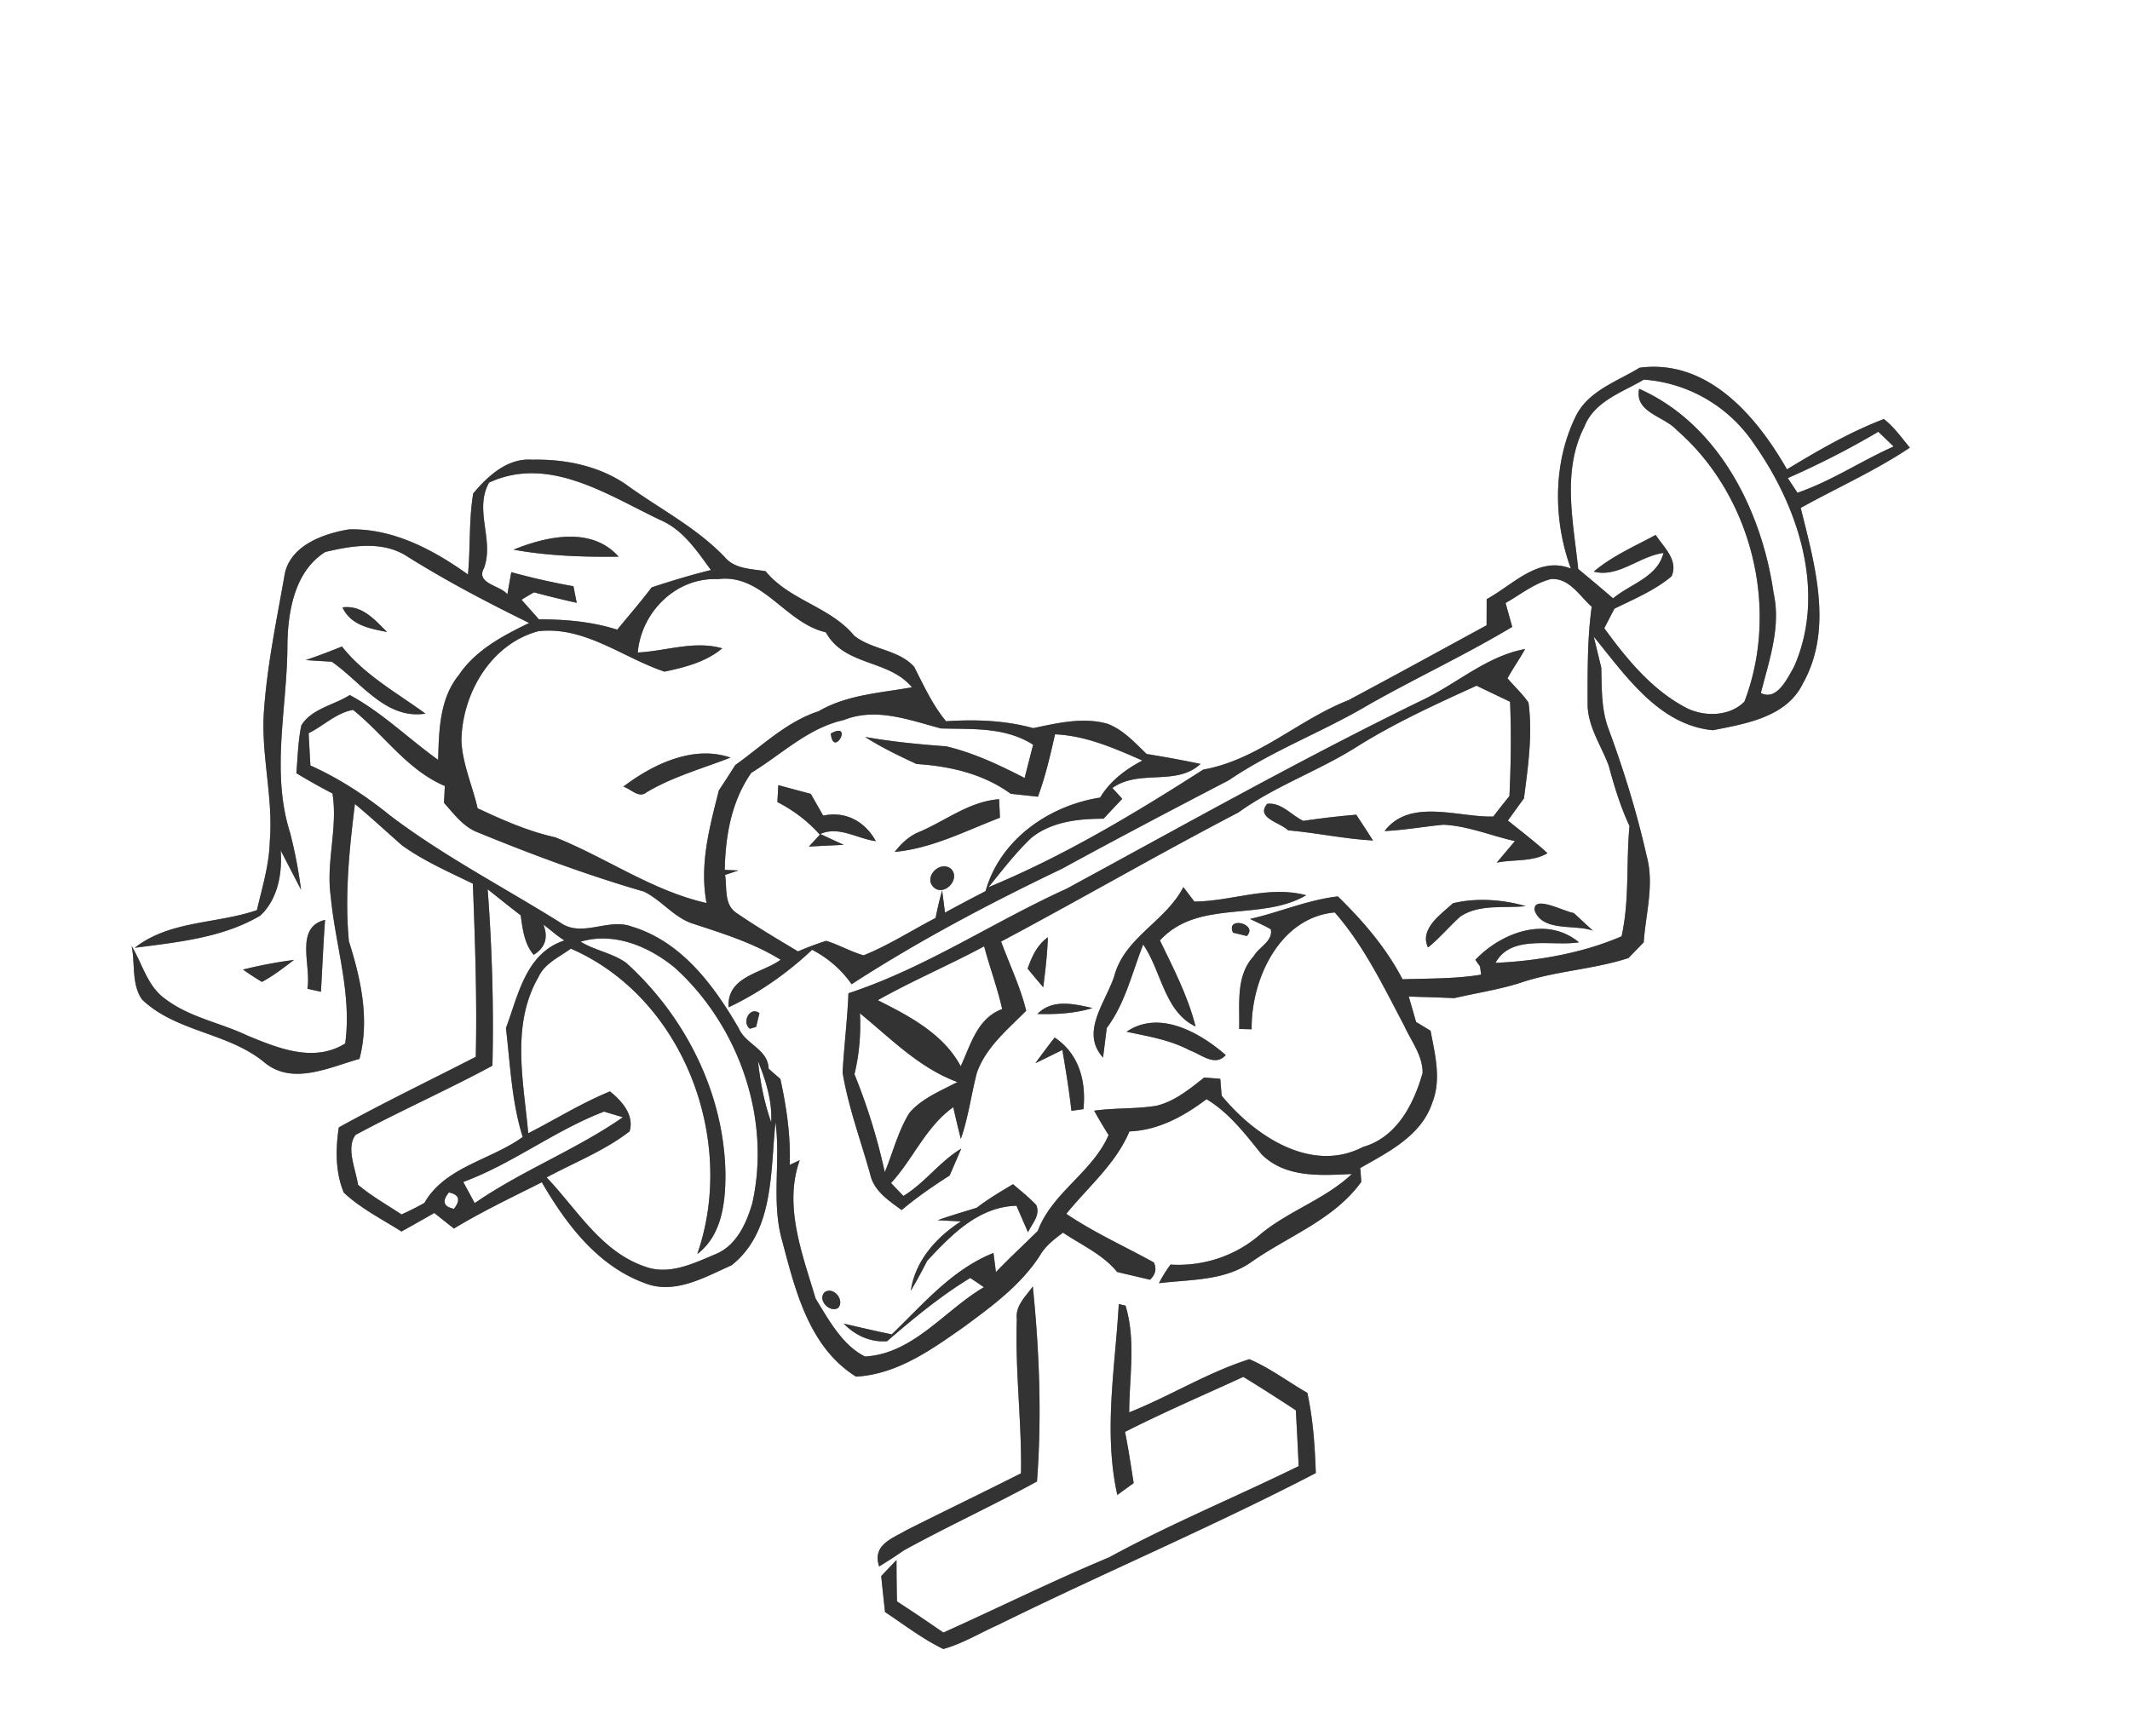 <svg width="368" height="300" viewBox="0 0 276 225" xmlns="http://www.w3.org/2000/svg"><rect x="0" y="0" width="276" height="225" fill="#808080" stroke="none"/><g fill="#FFF"><path d="M0 0h276v225H0V0m212.45 47.66c-2.97 1.82-6.76 3.03-8.33 6.42-2.91 6.04-2.85 13.39-.57 19.61-4.22-1.67-7.51 2.13-10.91 3.96 0 1.13-.01 2.26-.01 3.39-5.97 3.25-11.92 6.52-17.91 9.71-6.51 2.56-11.76 7.74-18.8 8.99-8.92 5.71-18.04 11.2-27.84 15.25 1.79-2.18 3.5-4.45 5.56-6.4 2.63-2.11 6.1-2.48 9.35-2.48l2.43-2.58-1.28-1.4c3.5-2.5 8.29-.19 11.42-3.12-2.32-.49-4.65-.91-6.98-1.29-1.55-1.48-3.04-3.15-5.09-3.92-3.17-.89-6.48-.08-9.61.57-3.68-1.02-7.51-1.14-11.29-.89-1.76-2.12-2.89-4.63-4.13-7.05-2.01-2.26-5.49-2.2-7.78-4.05-3.12-3.77-8.35-4.54-11.48-8.35-1.85-.31-4-.27-5.31-1.85-3.69-3.85-8.47-6.26-12.73-9.36-3.53-2.45-7.96-3.34-12.2-3.24-3.18-.25-5.74 2.1-7.64 4.37-.58 3.47-.35 7.01-.68 10.51-4.5-3.22-9.72-6-15.41-5.85-3.42.56-7.84 2.17-8.39 6.12-1.01 5.71-2.2 11.41-2.62 17.21-.47 5.72 1.22 11.36.74 17.08-.07 3.05-.98 5.98-1.67 8.94-5.24 1.8-11.3 1.32-15.83 4.88 5.53-.73 11.37-1.28 16.27-4.17 2.27-2.13 2.86-5.45 2.64-8.45.66 1.27 1.98 3.82 2.64 5.1-.33-2.5-.79-4.96-1.42-7.39-2.48-7.8-.42-15.99-.35-23.95.01-4.46.83-9.88 4.91-12.44 3.49-.83 7.49-1.5 10.68.62 5.07 3.17 10.37 5.95 15.74 8.58-3.4 1.65-6.91 3.49-9.09 6.71-2.54 3.1-2.59 7.23-2.71 11.03-3.85-2.75-7.25-6.14-11.45-8.4-2.06 1.32-4.9 1.74-6.27 3.92-.43 2.04-.47 4.14-.65 6.21 1.53.92 3.09 1.81 4.68 2.63.72 4.43-.85 8.84-.23 13.27.58 6.39 2.78 12.65 1.88 19.13-4.05 2.53-8.68.62-12.64-1.01-3.52-1.68-7.52-2.36-10.67-4.76-2.32-1.62-2.97-4.57-4.37-6.87.49 2.25-.05 4.99 1.38 6.97 4.45 4.22 11.19 4.25 15.86 8.15 3.64 2.99 8.39.6 12.29-.48 1.34-5.11.19-10.33-1.37-15.24-.56-5.92.05-11.92.78-17.8 2.07 1.73 4.05 3.55 6.07 5.34 2.84 2.05 6.08 3.46 9.21 4.99.29 7.48.55 14.96.38 22.44-5.92 3.04-11.93 5.93-17.75 9.15-.42 2.78-.46 5.81.65 8.45 2.2 2.07 4.94 3.43 7.47 5.04 1.43-.79 2.84-1.59 4.25-2.4.85.67 1.7 1.35 2.55 2.02 3.67-2.23 7.56-4.07 11.39-6 3.14 5.42 7.23 10.85 13.34 13.07 3.85 1.54 7.78-.77 11.24-2.31 5.56-4.39 5.01-12.2 5.7-18.54.68 5.15-.59 10.45.9 15.51 1.7 6.43 3.49 13.68 9.53 17.46 5.36-.3 9.84-3.53 14.07-6.51 3.6-2.66 7.33-5.39 9.78-9.22.72-1.23 1.85-2.09 2.97-2.93 2.4 1.61 5.15 2.81 7.02 5.1 1.06.25 3.19.75 4.26 1 .71-.68.88-1.43.49-2.24-3.78-2.09-7.75-3.87-11.34-6.3 2.83-3.5 6.39-6.44 8.18-10.68 3.77-.15 7.06-1.97 9.99-4.18 2.93 1.77 5.01 4.51 7.13 7.14 3.1 3.1 7.69 2.74 11.7 2.56-3.56 3.36-8.38 4.82-12.07 8-3.18 2.68-7.27 3.99-11.43 3.74-.56.76-1.06 1.56-1.5 2.41 4.08-.5 8.53-.28 12.03-2.78 4.79-3.36 10.67-5.46 14.19-10.35-.03-.45-.09-1.35-.13-1.8 3.63-2.06 7.9-4.18 9.32-8.43 1.22-3.05.36-6.28-.21-9.36-.47-.28-1.41-.85-1.88-1.14-.23-.82-.71-2.47-.95-3.29 1.97.06 3.94.12 5.91.2 2.85-.66 5.76-1.09 8.55-1.98 4.56-1.55 9.43-1.72 14.01-3.21l1.98-2.04c.25-3.72 1.39-7.47.39-11.16-1.27-5.61-2.96-11.13-4.96-16.52-.94-2.52-.86-5.26-.93-7.91-.24-1.01-.73-3.02-.98-4.03 4.1 5 8.42 11.46 15.44 12.13 4.25-.84 9.55-1.69 11.66-6.05 3.98-7.08 1.54-15.42-.28-22.76 4.71-2.62 9.66-4.81 14.14-7.81-1.06-1.28-2.04-2.68-3.36-3.71-4.41 1.68-8.53 4.08-12.56 6.52-3.94-6.89-10.26-14.34-19.1-13.17M44.38 78.72c1.07 2.33 3.54 2.75 5.78 3.19-1.62-1.59-3.22-3.52-5.78-3.19m-4.76 6.83c.84.06 2.52.16 3.36.21 3.77 2.58 6.99 7.54 12.15 6.73-3.74-2.73-7.89-4.99-10.82-8.7a88.25 88.25 0 0 1-4.69 1.76m.21 42.6c.44.1 1.32.29 1.76.39.18-3.11.3-6.21.53-9.32-4 .98-1.75 5.97-2.29 8.93m-8.34-2.49c.8.57 1.61 1.1 2.45 1.6 1.49-.79 2.82-1.84 4.16-2.85-2.23.29-4.43.71-6.61 1.25m100.27 45.31c-.24 6.67.65 13.31.54 19.98-4.95 2.5-9.94 4.9-14.89 7.39-1.71 1.04-4.44 1.85-3.49 4.68 1.1-.67 2.18-1.37 3.23-2.1 5.67-3.11 11.54-5.81 17.22-8.91.64-8.43.31-16.88-.54-25.28-.91 1.29-2.29 2.49-2.07 4.24m13.21-1.95c-.47 8.22-2 16.57-.19 24.74.7-.52 1.41-1.03 2.12-1.54-.35-2.22-.68-4.44-1.12-6.64 5.03-2.55 10.21-4.78 15.33-7.13 2.29 1.4 4.55 2.86 6.8 4.33.14 2.41.26 4.83.37 7.24-8.17 4.01-16.59 7.47-24.58 11.83-7.26 3.02-14.29 6.52-21.46 9.74-1.98-1.38-3.99-2.72-6.01-4.04-.04-1.79-.06-3.58-.06-5.36-.67.69-1.33 1.38-1.98 2.08.15 1.55.32 3.1.49 4.66 2.48 1.64 4.86 3.49 7.55 4.79 2.52-.7 4.77-2.09 7.15-3.15 13.63-6.72 27.64-12.65 41.12-19.65-.12-3.49-.35-6.98-1.1-10.4-2.51-1.44-4.84-3.22-7.51-4.36-5.4 1.71-10.3 4.79-15.57 6.89.01-4.59.89-9.38-.48-13.84-.22-.05-.65-.14-.87-.19z"/><path d="M205.31 55.28c1.3-3.3 4.9-4.42 7.69-6.08 5.86.42 11.16 3.57 14.38 8.47 5.71 8.14 9.31 19.2 5.08 28.76-.85 1.47-2.2 4.45-4.29 3.39 1.06-4.21 2.63-8.54 1.65-12.96-1.53-10.68-7.13-21.9-17.42-26.47-.64 3.08 3.22 3.53 4.86 5.34 9.73 8.46 13.39 23.13 8.78 35.2-1.92 1.95-5.22 2-7.56.8-4.45-2.34-7.69-6.32-10.6-10.31.33-.63.98-1.9 1.31-2.53 2.54-1.25 5.22-2.36 7.41-4.2.91-2.11-1.02-3.76-2.06-5.36-2.73 1.47-5.63 2.73-8.02 4.75 3.14.85 5.93-2.02 9.03-2.41-.8 3.16-4.3 4-6.53 5.88-1.49-1.29-3-2.55-4.52-3.81-.62-6.11-2.15-12.68.81-18.46zM231.66 61.96a110.7 110.7 0 0 0 11.73-6c.66.63 1.32 1.27 1.98 1.91-4.21 1.87-8.09 4.5-12.46 5.99-.31-.47-.94-1.42-1.25-1.9zM63.37 62.55c7.76-3.6 15.39 1.63 22.22 4.86 2.94 1.27 4.71 3.99 6.53 6.47-2.59.64-5.14 1.41-7.68 2.25-1.42 1.88-2.97 3.66-4.46 5.48-3.29-1.05-6.72-1.34-10.15-1.34-.56-.63-1.69-1.91-2.25-2.54.53-.33 1.07-.65 1.62-.96 1.83.5 3.68.94 5.53 1.36-.11-.54-.32-1.62-.42-2.15-2.72-.48-5.4-1.1-8.06-1.82-.13.72-.38 2.16-.51 2.88-.81-1.16-4.17-1.36-3.02-3.42 1.34-3.68-1.33-7.49.65-11.07m3.17 8.69c4.5.82 9.07.96 13.62.91-3.5-3.95-9.33-2.65-13.62-.91zM195.09 78.15c1.92-1.08 3.7-2.55 5.88-3.1 2.39-.17 3.7 2.2 5.28 3.58-.57 4.13-.53 8.32-.53 12.48-.05 2.95 1.72 5.43 2.72 8.08.72 2.68 1.53 5.34 2.71 7.87-.46 4.76.02 9.59-1.03 14.29-5.11 2.22-11.1 3.22-16.33 3.44 2-3.74 7.35-2.1 10.81-2.66-4.22-3.48-10.05-1.27-13.43 2.27l.61.86c.04.27.11.8.14 1.06-3.36.56-6.78.48-10.18.6-2.11-4.06-5.12-7.56-8.38-10.74-3.93.45-7.56 2.06-11.39 2.92.53.25 1.58.75 2.11 1.01l.59.33c.3 1.56-1.54 2.28-2.2 3.47-2.39 2.57-1.81 6.25-1.9 9.45l1.62.04c-.1-6.45 3.62-14.51 10.77-15.14 3.82 4.37 6.32 9.62 9.01 14.71.89 1.97 2.39 3.83 2.37 6.09-1.16 4.06-3.33 8.33-7.72 9.59-6.73 3.51-14.11-1.5-18.32-6.65-.05-.55-.13-1.63-.18-2.18-.7-.06-1.39-.11-2.08-.17-1.88 1.48-3.8 3.08-6.18 3.66-2.67.44-5.4.26-8.08.64.59 1.07 1.21 2.12 1.87 3.16-2.14 4.88-7.31 7.43-9.18 12.43-1.8 1.78-3.67 3.5-5.42 5.33l-.32-2.48c-5.39 2.16-9.11 6.64-13.18 10.55-2.08-.42-4.16-.92-6.22-1.39 1.48 1.53 3.46 2.44 5.61 2.28 3.42-2.95 6.91-5.84 10.78-8.2.59.39 1.18.79 1.77 1.2-5.09 2.98-9.14 8.63-15.4 8.98-2.93-1.44-4.73-4.78-6.41-7.52-1.69-5.71-4.18-12.01-2.05-17.92l-1.3.6c.13-3.76-.41-7.47-1.21-11.13-.38-.33-1.14-.99-1.52-1.33-.1-2.56-2.96-3.13-3.87-5.23-3.22-5.56-7.42-11.26-13.87-13.19-3.04-1.16-6.47 1.5-9.28-.53-7.35-4.6-15.11-8.61-22.04-13.87-3.16-2.56-6.59-4.81-10.32-6.48-.08-1.39-.15-2.79-.23-4.18 1.93-.95 3.61-2.66 5.76-3.02 4.02 3.22 6.98 7.77 11.89 9.86-.03.55-.08 1.64-.11 2.18 1.3 1.45 2.51 3.13 4.4 3.84 7.05 2.89 14.21 5.55 21.52 7.67 2.32 1.13 3.92 3.43 6.45 4.19 3.86 1.27 7.77 2.48 11.25 4.64-2.47 1.8-6.98 2.12-6.74 6.16 3.99-1.88 7.61-4.43 10.82-7.45a14.1 14.1 0 0 1 5.12 4.46c8.69-5.63 17.9-10.49 27.25-14.96 7.16-3.91 14.38-7.71 21.62-11.47 5.69-3.88 12.19-6.27 18.09-9.77 6.15-3.49 12.58-6.48 18.64-10.11-.21-.78-.65-2.32-.86-3.1m-10.63 12.51c-15.71 7.64-30.93 16.21-46.27 24.53-9.51 4.31-18.28 10.27-28.25 13.54-.14 3.43-.57 6.84-.76 10.27.74 4.5 2.36 8.81 3.58 13.2.47 2.16 2.4 3.4 4.07 4.63 1.96-1.64 4.06-3.1 6.22-4.47.5-1.16 1.01-2.33 1.51-3.49-2.81 1.67-4.7 4.44-7.5 6.13-.53-.56-1.07-1.11-1.6-1.67 2.88-3.13 4.49-7.28 8.06-9.83.31 1.37.64 2.75.98 4.11.98-2.78 1.34-5.72 2.08-8.57 1.18-3.33 3.99-5.61 6.39-8.04-.75-3.1-2.16-5.99-3.25-8.97 10.3-5.48 20.4-11.34 30.75-16.73 4.8-3.46 10.47-5.41 15.45-8.58 4.9-3.06 10.16-5.46 15.41-7.85 1.44.7 2.89 1.39 4.34 2.08.17 4.07.11 8.14-.08 12.22-.71.88-1.41 1.77-2.1 2.66-4.55.12-10.79-2.43-14.08 1.88 2.56-.12 5.08-.58 7.62-.82 3.19.15 6.18 1.43 9.27 2.12-.79.93-1.58 1.87-2.36 2.8 2.16-.46 4.63-.07 6.58-1.23-1.64-1.5-3.4-2.84-5.13-4.23.69-.96 1.38-1.92 2.08-2.87.53-4.11 1.14-8.28.59-12.42-.79-1.15-1.83-2.09-2.72-3.15.71-1.29 1.57-2.5 2.28-3.79-4.9.89-8.77 4.42-13.16 6.54m-20.26 13.52c-1.54 1.83 1.68 2.41 2.72 3.44 3.68.31 7.3 1.12 10.99 1.31-.71-1.12-1.44-2.23-2.17-3.34-2.3.19-4.59.46-6.87.8-1.53-.73-2.85-2.44-4.67-2.21m-10.86 10.79c-2.28 4.46-7.64 6.51-8.96 11.55-1.08 3.36-4.46 7.24-1.45 10.55l.48-3.83c2.4-3.21 3.28-7.16 4.72-10.83 2.38 3.44 2.73 8.71 6.79 10.63-.99-3.93-2.87-7.54-4.62-11.16 4.97-5.4 13.09-2.41 18.95-5.85-4.87-1.32-9.63.79-14.49.82-.36-.47-1.07-1.41-1.42-1.88m34.94 2.09c-1.53 1.41-4.4 3.33-3.24 5.74 1.53-1.22 2.76-2.75 4.22-4.04 2.51-1.63 5.64-1.02 8.45-1.32-3.02-.87-6.38-1.1-9.43-.38m10.59.99c1.08 2.76 5.2 1.72 7.52 2.56-.62-.57-1.85-1.71-2.46-2.28-1.21-.15-5.42-2.48-5.06-.28m-39.1 2.83c.45.11 1.33.32 1.78.43 1.57-1.54-2.76-2.65-1.78-.43m-26.61 4.66c.66.81 1.33 1.61 2.02 2.41.28-2.15.53-4.31.6-6.47-1.39.98-2.08 2.51-2.62 4.06m.21 2.47c.31.25.31.25 0 0m1.06 3.4c2.4.08 4.83-.06 7.15-.76-2.45-.54-5.18-1.22-7.15.76m-37.25 1.92l.8-.24c.1-.44.32-1.33.43-1.78-1.27-.95-2.34 1.23-1.23 2.02m48.8.39c2.77.59 5.62 1.05 8.16 2.4 1.48.51 3.29 2.2 4.69.62-3.35-2.91-8.61-5.92-12.85-3.02m-11.82 4.08c1.17-.57 2.34-1.14 3.5-1.72.44 2.62.88 5.24 1.17 7.89.39-.06 1.17-.16 1.56-.22.37-3.62-.56-7.17-3.73-9.28a120.4 120.4 0 0 0-2.5 3.33m-7.6 18.73c-1.69.54-3.4 1.01-5.06 1.62l3.02.15c-3.2 2.05-5.93 5.11-6.5 8.98.76-1.26 1.45-2.57 2.13-3.88 3.13-3.36 6.63-6.99 11.56-7.13.37.86 1.12 2.58 1.5 3.44.51-1.13 1.64-2.18 1.06-3.54-.93-.98-1.98-1.82-3.01-2.69-1.6.96-3.22 1.91-4.7 3.05m-19.69 10.94c-1.01.98.62 2.72 1.73 2.05.9-.99-.59-2.83-1.73-2.05z"/><path d="M82.64 84.57c.45-5.24 4.96-9.75 10.35-9.51 5.83-.77 8.71 5.67 14.02 6.89 2.42 4.42 8.15 3.48 11.16 7.13-4.1.73-8.41.95-12.1 3.1-4.17 1.36-7.31 4.49-10.8 6.98-.69 1.1-1.4 2.19-2.12 3.28-1.22 4.8-2.53 9.59-1.6 14.6-7.04-1.59-12.99-5.88-19.6-8.52-3.53-.78-6.81-2.24-10.06-3.76-.67-2.94-1.98-5.74-2.1-8.79.1-6.1 3.84-12.55 10-14.17 6.04-.64 10.89 3.43 16.31 5.25 2.66-.56 5.36-1.25 7.49-3.02-3.63-1.05-7.3.36-10.95.54m-1.88 17.39c.99.26 2 1.58 3.03.72 3.4-2.02 7.21-3.07 10.87-4.49-4.83-1.67-10.07.86-13.9 3.77z"/><path d="M109.34 93.32c4.17-1.68 8.51.01 12.58 1.09 4.08.12 8.33-.21 11.95 2.11-.37 1.44-.74 2.87-1.1 4.31-3.25-1.67-6.59-3.26-10.16-4.1-3.53-.26-7.04-.6-10.52-1.22 2.12 1.36 4.39 2.45 6.67 3.51 4.31.27 8.66 1.27 12.21 3.86.88.09 2.64.28 3.52.38.98-2.63 1.6-5.36 2.22-8.09 4.02.18 7.7 1.81 11.32 3.4-2.19 1.14-4.19 2.65-5.48 4.8-6.64 1.04-12.97 5.44-14.84 12.12-1.76.91-3.52 1.84-5.26 2.79l-.37-2.88c-.34 1.18-.61 2.37-.85 3.57-3.11 1.62-6.08 3.54-9.33 4.85-1.67-.48-3.19-1.38-4.85-1.88-1.24.39-2.46.85-3.65 1.37-2.67-1.61-5.36-3.19-7.93-4.96-1.69-1.07-1.25-3.28-1.51-4.96.43-.14 1.3-.43 1.73-.57l-1.78-.08c.09-4.42.86-8.88 3.44-12.58 3.94-2.39 7.35-5.82 11.99-6.84m-1.69 1.75c.33 3.27 3.02-1.67 0 0m-6.92 8.88c2.08 1.07 3.95 2.47 5.5 4.23-.35.39-1.06 1.16-1.42 1.54 1.51-.08 3.01-.16 4.52-.22-.76-.35-2.28-1.06-3.04-1.41 2.41-1.08 4.8.62 7.2.93-1.39-2.55-3.93-3.94-6.82-3.31-.54-.94-1.07-1.88-1.61-2.82-1.4-.37-2.81-.75-4.21-1.13l-.12 2.19m18.46 3.84c-1.34.51-2.38 1.5-3.25 2.62 4.81-.44 9.19-2.73 13.63-4.43-.02-.6-.08-1.8-.11-2.4-3.85.29-6.85 2.74-10.27 4.21m1.76 7.18c1.35 1.31 3.57-1.01 2.31-2.33-1.36-1.23-3.65.96-2.31 2.33zM63.19 115.25c1.42 1.14 2.84 2.28 4.28 3.38.25 1.8.46 3.67 1.68 5.12 1.5-.92 1.92-2.23 1.26-3.92.91.68 1.75 1.46 2.73 2.06-4.99 1.6-5.99 7.08-7.58 11.36.56 4.73.73 9.53 2.17 14.11-4.15 3-10.07 3.86-12.74 8.55-.97.54-1.95 1.03-2.96 1.49-1.89-1.26-3.9-2.37-5.64-3.85-.29-2.02-1.59-4.77-.32-6.46 5.83-3.14 11.91-5.82 17.74-8.97.18-7.63-.05-15.26-.62-22.87z"/><path d="M81.14 124.79c-1.79-1.28-4.05-1.6-5.91-2.74 4.39-1.31 8.94.65 12.29 3.44 8.24 7.53 12.42 19.48 9.96 30.46-.76 2.6-2.04 5.45-4.7 6.57-2.86 1.2-6.02 2.79-9.17 1.65-5.72-1.93-8.83-7.43-12.78-11.57 3.6-1.94 7.5-3.45 10.75-5.97.64-2.12-1.02-3.96-2.54-5.18-3.68 1.51-7.06 3.62-10.59 5.43-.6-6.69-2.26-14.04 1.31-20.22.8-1.8 2.71-2.61 4.21-3.71 14.6 6.35 21.53 24.8 16.38 39.58 3.21-2.42 3.67-6.72 3.65-10.46-.17-10.39-5.21-20.36-12.86-27.28zM113.74 129.63c4.49-2.53 9.25-4.54 13.78-6.98.73 2.73 1.72 5.37 2.34 8.13-3.22 1.17-4.08 4.62-5.37 7.41-2.25-4.21-6.66-6.5-10.75-8.56zM111.43 131.33c3.99 3.26 7.69 7.1 12.63 8.91-2.16 1.14-4.57 2.08-6.21 3.98-1.48 2.37-2.14 5.13-3.2 7.7-.95-4.34-2.26-8.58-3.93-12.69.62-2.58.85-5.24.71-7.9zM98.22 137.53c1.03 2.52 1.85 5.17 1.71 7.92-.91-2.55-1.42-5.23-1.71-7.92z"/><path d="M60.03 153.19c6.41-2.37 11.87-6.69 18.24-9.12.61.19 1.83.55 2.44.73-6.09 4.23-13.09 6.91-19.2 11.13-.49-.92-.99-1.83-1.48-2.74zM58.16 154.55c1.34.27 1.56.98.66 2.12-1.35-.27-1.57-.98-.66-2.12z"/></g><g fill="#333"><path d="M212.45 47.66c8.84-1.17 15.16 6.28 19.1 13.17 4.03-2.44 8.15-4.84 12.56-6.52 1.32 1.03 2.3 2.43 3.36 3.71-4.48 3-9.43 5.19-14.14 7.81 1.82 7.34 4.26 15.68.28 22.76-2.11 4.36-7.41 5.21-11.66 6.05-7.02-.67-11.34-7.13-15.44-12.13.25 1.01.74 3.02.98 4.03.07 2.65-.01 5.39.93 7.91 2 5.39 3.69 10.91 4.96 16.52 1 3.69-.14 7.44-.39 11.16l-1.98 2.04c-4.58 1.49-9.45 1.66-14.01 3.21-2.79.89-5.7 1.32-8.55 1.98-1.97-.08-3.94-.14-5.91-.2.24.82.72 2.47.95 3.29.47.29 1.41.86 1.88 1.14.57 3.08 1.43 6.31.21 9.36-1.42 4.25-5.69 6.37-9.32 8.43.04.45.1 1.35.13 1.8-3.52 4.89-9.4 6.99-14.19 10.35-3.5 2.5-7.95 2.28-12.03 2.78.44-.85.94-1.65 1.5-2.41 4.16.25 8.25-1.06 11.43-3.74 3.69-3.18 8.51-4.64 12.07-8-4.01.18-8.6.54-11.7-2.56-2.12-2.63-4.2-5.37-7.13-7.14-2.93 2.21-6.22 4.03-9.99 4.18-1.79 4.24-5.35 7.18-8.18 10.68 3.59 2.43 7.56 4.21 11.34 6.3.39.81.22 1.56-.49 2.24-1.07-.25-3.2-.75-4.26-1-1.87-2.29-4.62-3.49-7.02-5.1-1.12.84-2.25 1.7-2.97 2.93-2.45 3.83-6.18 6.56-9.78 9.22-4.23 2.98-8.71 6.21-14.07 6.51-6.04-3.78-7.83-11.03-9.53-17.46-1.49-5.06-.22-10.36-.9-15.51-.69 6.34-.14 14.15-5.7 18.54-3.46 1.54-7.39 3.85-11.24 2.31-6.11-2.22-10.2-7.65-13.34-13.07-3.83 1.93-7.72 3.77-11.39 6-.85-.67-1.7-1.35-2.55-2.02-1.41.81-2.82 1.61-4.25 2.4-2.53-1.61-5.27-2.97-7.47-5.04-1.11-2.64-1.07-5.67-.65-8.45 5.82-3.22 11.83-6.11 17.75-9.15.17-7.48-.09-14.96-.38-22.44-3.13-1.53-6.37-2.94-9.21-4.99-2.02-1.79-4-3.61-6.07-5.34-.73 5.88-1.34 11.88-.78 17.8 1.56 4.91 2.71 10.13 1.37 15.24-3.9 1.08-8.65 3.47-12.29.48-4.67-3.9-11.41-3.93-15.86-8.15-1.43-1.98-.89-4.72-1.38-6.97 1.4 2.3 2.05 5.25 4.37 6.87 3.15 2.4 7.15 3.08 10.67 4.76 3.96 1.63 8.59 3.54 12.64 1.01.9-6.48-1.3-12.74-1.88-19.13-.62-4.43.95-8.84.23-13.27a82.43 82.43 0 0 1-4.68-2.63c.18-2.07.22-4.17.65-6.21 1.37-2.18 4.21-2.6 6.27-3.92 4.2 2.26 7.6 5.65 11.45 8.4.12-3.8.17-7.93 2.71-11.03 2.18-3.22 5.69-5.06 9.09-6.71-5.37-2.63-10.67-5.41-15.74-8.58-3.19-2.12-7.19-1.45-10.68-.62-4.08 2.56-4.9 7.98-4.91 12.44-.07 7.96-2.13 16.15.35 23.95a61.38 61.38 0 0 1 1.42 7.39c-.66-1.28-1.98-3.83-2.64-5.1.22 3-.37 6.32-2.64 8.45-4.9 2.89-10.74 3.44-16.27 4.17 4.53-3.56 10.59-3.08 15.83-4.88.69-2.96 1.6-5.89 1.67-8.94.48-5.72-1.21-11.36-.74-17.08.42-5.8 1.61-11.5 2.62-17.21.55-3.95 4.97-5.56 8.39-6.12 5.69-.15 10.91 2.63 15.41 5.85.33-3.5.1-7.04.68-10.51 1.9-2.27 4.46-4.62 7.64-4.37 4.24-.1 8.67.79 12.2 3.24 4.26 3.1 9.04 5.51 12.73 9.36 1.31 1.58 3.46 1.54 5.31 1.85 3.13 3.81 8.36 4.58 11.48 8.35 2.29 1.85 5.77 1.79 7.78 4.05 1.24 2.42 2.37 4.93 4.13 7.05 3.78-.25 7.61-.13 11.29.89 3.13-.65 6.44-1.46 9.61-.57 2.05.77 3.54 2.44 5.09 3.92 2.33.38 4.66.8 6.98 1.29-3.13 2.93-7.92.62-11.42 3.12l1.28 1.4-2.43 2.58c-3.25 0-6.72.37-9.35 2.48-2.06 1.95-3.77 4.22-5.56 6.4 9.8-4.05 18.92-9.54 27.84-15.25 7.04-1.25 12.29-6.43 18.8-8.99 5.99-3.19 11.94-6.46 17.91-9.71 0-1.13.01-2.26.01-3.39 3.4-1.83 6.69-5.63 10.91-3.96-2.28-6.22-2.34-13.57.57-19.61 1.57-3.39 5.36-4.6 8.33-6.42m-7.14 7.62c-2.96 5.78-1.43 12.35-.81 18.46 1.52 1.26 3.03 2.52 4.52 3.81 2.23-1.88 5.73-2.72 6.53-5.88-3.1.39-5.89 3.26-9.03 2.41 2.39-2.02 5.29-3.28 8.02-4.75 1.04 1.6 2.97 3.25 2.06 5.36-2.19 1.84-4.87 2.95-7.41 4.2-.33.63-.98 1.9-1.31 2.53 2.91 3.99 6.15 7.97 10.6 10.31 2.34 1.2 5.64 1.15 7.56-.8 4.61-12.07.95-26.74-8.78-35.2-1.64-1.81-5.5-2.26-4.86-5.34 10.29 4.57 15.89 15.79 17.42 26.47.98 4.42-.59 8.75-1.65 12.96 2.09 1.06 3.44-1.92 4.29-3.39 4.23-9.56.63-20.62-5.08-28.76-3.22-4.9-8.52-8.05-14.38-8.47-2.79 1.66-6.39 2.78-7.69 6.08m26.35 6.68c.31.48.94 1.43 1.25 1.9 4.37-1.49 8.25-4.12 12.46-5.99-.66-.64-1.32-1.28-1.98-1.91a110.7 110.7 0 0 1-11.73 6m-168.29.59c-1.98 3.58.69 7.39-.65 11.07-1.15 2.06 2.21 2.26 3.02 3.42.13-.72.38-2.16.51-2.88 2.66.72 5.34 1.34 8.06 1.82.1.53.31 1.61.42 2.15-1.85-.42-3.7-.86-5.53-1.36-.55.31-1.09.63-1.62.96.56.63 1.69 1.91 2.25 2.54 3.43 0 6.86.29 10.15 1.34 1.49-1.82 3.04-3.6 4.46-5.48 2.54-.84 5.09-1.61 7.68-2.25-1.82-2.48-3.59-5.2-6.53-6.47-6.83-3.23-14.46-8.46-22.22-4.86m131.72 15.6c.21.78.65 2.32.86 3.1-6.06 3.63-12.49 6.62-18.64 10.11-5.9 3.5-12.4 5.89-18.09 9.77-7.24 3.76-14.46 7.56-21.62 11.47-9.35 4.47-18.56 9.33-27.25 14.96a14.1 14.1 0 0 0-5.12-4.46c-3.21 3.02-6.83 5.57-10.82 7.45-.24-4.04 4.27-4.36 6.74-6.16-3.48-2.16-7.39-3.37-11.25-4.64-2.53-.76-4.13-3.06-6.45-4.19-7.31-2.12-14.47-4.78-21.52-7.67-1.89-.71-3.1-2.39-4.4-3.84.03-.54.08-1.63.11-2.18-4.91-2.09-7.87-6.64-11.89-9.86-2.15.36-3.83 2.07-5.76 3.02.08 1.39.15 2.79.23 4.18 3.73 1.67 7.16 3.92 10.32 6.48 6.93 5.26 14.69 9.27 22.04 13.87 2.81 2.03 6.24-.63 9.28.53 6.45 1.93 10.65 7.63 13.87 13.19.91 2.1 3.77 2.67 3.87 5.23.38.34 1.14 1 1.52 1.33.8 3.66 1.34 7.37 1.21 11.13l1.3-.6c-2.13 5.91.36 12.21 2.05 17.92 1.68 2.74 3.48 6.08 6.41 7.52 6.26-.35 10.31-6 15.4-8.98-.59-.41-1.18-.81-1.77-1.2-3.87 2.36-7.36 5.25-10.78 8.2-2.15.16-4.13-.75-5.61-2.28 2.06.47 4.14.97 6.22 1.39 4.07-3.91 7.79-8.39 13.18-10.55l.32 2.48c1.75-1.83 3.62-3.55 5.42-5.33 1.87-5 7.04-7.55 9.18-12.43-.66-1.04-1.28-2.09-1.87-3.16 2.68-.38 5.41-.2 8.08-.64 2.38-.58 4.3-2.18 6.18-3.66.69.06 1.38.11 2.08.17.05.55.13 1.63.18 2.18 4.21 5.15 11.59 10.16 18.32 6.65 4.39-1.26 6.56-5.53 7.72-9.59.02-2.26-1.48-4.12-2.37-6.09-2.69-5.09-5.19-10.34-9.01-14.71-7.15.63-10.87 8.69-10.77 15.14l-1.62-.04c.09-3.2-.49-6.88 1.9-9.45.66-1.19 2.5-1.91 2.2-3.47l-.59-.33c-.53-.26-1.58-.76-2.11-1.01 3.83-.86 7.46-2.47 11.39-2.92 3.26 3.18 6.27 6.68 8.38 10.74 3.4-.12 6.82-.04 10.18-.6-.03-.26-.1-.79-.14-1.06l-.61-.86c3.38-3.54 9.21-5.75 13.43-2.27-3.46.56-8.81-1.08-10.81 2.66 5.23-.22 11.22-1.22 16.33-3.44 1.05-4.7.57-9.53 1.03-14.29-1.18-2.53-1.99-5.19-2.71-7.87-1-2.65-2.77-5.13-2.72-8.08 0-4.16-.04-8.35.53-12.48-1.58-1.38-2.89-3.75-5.28-3.58-2.18.55-3.96 2.02-5.88 3.1M82.64 84.57c3.65-.18 7.32-1.59 10.95-.54-2.13 1.77-4.83 2.46-7.49 3.02-5.42-1.82-10.27-5.89-16.31-5.25-6.16 1.62-9.9 8.07-10 14.17.12 3.05 1.43 5.85 2.1 8.79 3.25 1.52 6.53 2.98 10.06 3.76 6.61 2.64 12.56 6.93 19.6 8.52-.93-5.01.38-9.8 1.6-14.6.72-1.09 1.43-2.18 2.12-3.28 3.49-2.49 6.63-5.62 10.8-6.98 3.69-2.15 8-2.37 12.1-3.1-3.01-3.65-8.74-2.71-11.16-7.13-5.31-1.22-8.19-7.66-14.02-6.89-5.39-.24-9.9 4.27-10.35 9.51m26.7 8.75c-4.64 1.02-8.05 4.45-11.99 6.84-2.58 3.7-3.35 8.16-3.44 12.58l1.78.08c-.43.14-1.3.43-1.73.57.26 1.68-.18 3.89 1.51 4.96 2.57 1.77 5.26 3.35 7.93 4.96 1.19-.52 2.41-.98 3.65-1.37 1.66.5 3.18 1.4 4.85 1.88 3.25-1.31 6.22-3.23 9.33-4.85.24-1.2.51-2.39.85-3.57l.37 2.88c1.74-.95 3.5-1.88 5.26-2.79 1.87-6.68 8.2-11.08 14.84-12.12 1.29-2.15 3.29-3.66 5.48-4.8-3.62-1.59-7.3-3.22-11.32-3.4-.62 2.73-1.24 5.46-2.22 8.09-.88-.1-2.64-.29-3.52-.38-3.55-2.59-7.9-3.59-12.21-3.86-2.28-1.06-4.55-2.15-6.67-3.51 3.48.62 6.99.96 10.52 1.22 3.57.84 6.91 2.43 10.16 4.1.36-1.44.73-2.87 1.1-4.31-3.62-2.32-7.87-1.99-11.95-2.11-4.07-1.08-8.41-2.77-12.58-1.09m-46.15 21.93c.57 7.61.8 15.24.62 22.87-5.83 3.15-11.91 5.83-17.74 8.97-1.27 1.69.03 4.44.32 6.46 1.74 1.48 3.75 2.59 5.64 3.85 1.01-.46 1.99-.95 2.96-1.49 2.67-4.69 8.59-5.55 12.74-8.55-1.44-4.58-1.61-9.38-2.17-14.11 1.59-4.28 2.59-9.76 7.58-11.36-.98-.6-1.82-1.38-2.73-2.06.66 1.69.24 3-1.26 3.92-1.22-1.45-1.43-3.32-1.68-5.12-1.44-1.1-2.86-2.24-4.28-3.38m17.95 9.54c7.65 6.92 12.69 16.89 12.86 27.28.02 3.74-.44 8.04-3.65 10.46 5.15-14.78-1.78-33.23-16.38-39.58-1.5 1.1-3.41 1.91-4.21 3.71-3.57 6.18-1.91 13.53-1.31 20.22 3.53-1.81 6.91-3.92 10.59-5.43 1.52 1.22 3.18 3.06 2.54 5.18-3.25 2.52-7.15 4.03-10.75 5.97 3.95 4.14 7.06 9.64 12.78 11.57 3.15 1.14 6.31-.45 9.17-1.65 2.66-1.12 3.94-3.97 4.7-6.57 2.46-10.98-1.72-22.93-9.96-30.46-3.35-2.79-7.9-4.75-12.29-3.44 1.86 1.14 4.12 1.46 5.91 2.74m17.08 12.74c.29 2.69.8 5.37 1.71 7.92.14-2.75-.68-5.4-1.71-7.92m-38.19 15.66c.49.91.99 1.82 1.48 2.74 6.11-4.22 13.11-6.9 19.2-11.13-.61-.18-1.83-.54-2.44-.73-6.37 2.43-11.83 6.75-18.24 9.12m-1.87 1.36c-.91 1.14-.69 1.85.66 2.12.9-1.14.68-1.85-.66-2.12z"/><path d="M66.54 71.24c4.29-1.74 10.12-3.04 13.62.91-4.55.05-9.12-.09-13.62-.91zM44.38 78.72c2.56-.33 4.16 1.6 5.78 3.19-2.24-.44-4.71-.86-5.78-3.19zM39.62 85.55a88.25 88.25 0 0 0 4.69-1.76c2.93 3.71 7.08 5.97 10.82 8.7-5.16.81-8.38-4.15-12.15-6.73-.84-.05-2.52-.15-3.36-.21zM184.46 90.66c4.39-2.12 8.26-5.65 13.16-6.54-.71 1.29-1.57 2.5-2.28 3.79.89 1.06 1.93 2 2.72 3.15.55 4.14-.06 8.31-.59 12.42-.7.95-1.39 1.91-2.08 2.87 1.73 1.39 3.49 2.73 5.13 4.23-1.95 1.16-4.42.77-6.58 1.23.78-.93 1.57-1.87 2.36-2.8-3.09-.69-6.08-1.97-9.27-2.12-2.54.24-5.06.7-7.62.82 3.29-4.31 9.53-1.76 14.08-1.88.69-.89 1.39-1.78 2.1-2.66.19-4.08.25-8.15.08-12.22-1.45-.69-2.9-1.38-4.34-2.08-5.25 2.39-10.51 4.79-15.41 7.85-4.98 3.17-10.65 5.12-15.45 8.58-10.35 5.39-20.45 11.25-30.75 16.73 1.09 2.98 2.5 5.87 3.25 8.97-2.4 2.43-5.21 4.71-6.39 8.04-.74 2.85-1.1 5.79-2.08 8.57-.34-1.36-.67-2.74-.98-4.11-3.57 2.55-5.18 6.7-8.06 9.83.53.56 1.07 1.11 1.6 1.67 2.8-1.69 4.69-4.46 7.5-6.13-.5 1.16-1.01 2.33-1.51 3.49-2.16 1.37-4.26 2.83-6.22 4.47-1.67-1.23-3.6-2.47-4.07-4.63-1.22-4.39-2.84-8.7-3.58-13.2.19-3.43.62-6.84.76-10.27 9.97-3.27 18.74-9.23 28.25-13.54 15.34-8.32 30.56-16.89 46.27-24.53m-70.72 38.97c4.09 2.06 8.5 4.35 10.75 8.56 1.29-2.79 2.15-6.24 5.37-7.41-.62-2.76-1.61-5.4-2.34-8.13-4.53 2.44-9.29 4.45-13.78 6.98m-2.31 1.7c.14 2.66-.09 5.32-.71 7.9 1.67 4.11 2.98 8.35 3.93 12.69 1.06-2.57 1.72-5.33 3.2-7.7 1.64-1.9 4.05-2.84 6.21-3.98-4.94-1.81-8.64-5.65-12.63-8.91zM107.65 95.07c3.02-1.67.33 3.27 0 0zM80.76 101.96c3.83-2.91 9.07-5.44 13.9-3.77-3.66 1.42-7.47 2.47-10.87 4.49-1.03.86-2.04-.46-3.03-.72zM100.73 103.95l.12-2.19c1.4.38 2.81.76 4.21 1.13.54.94 1.07 1.88 1.61 2.82 2.89-.63 5.43.76 6.82 3.31-2.4-.31-4.79-2.01-7.2-.93.76.35 2.28 1.06 3.04 1.41-1.51.06-3.01.14-4.52.22.36-.38 1.07-1.15 1.42-1.54-1.55-1.76-3.42-3.16-5.5-4.23zM119.19 107.79c3.42-1.47 6.42-3.92 10.27-4.21.03.6.09 1.8.11 2.4-4.44 1.7-8.82 3.99-13.63 4.43.87-1.12 1.91-2.11 3.25-2.62z"/><path d="M164.2 104.18c1.82-.23 3.14 1.48 4.67 2.21 2.28-.34 4.57-.61 6.87-.8.73 1.11 1.46 2.22 2.17 3.34-3.69-.19-7.31-1-10.99-1.31-1.04-1.03-4.26-1.61-2.72-3.44zM120.95 114.97c-1.34-1.37.95-3.56 2.31-2.33 1.26 1.32-.96 3.64-2.31 2.33zM153.34 114.97c.35.47 1.06 1.41 1.42 1.88 4.86-.03 9.62-2.14 14.49-.82-5.86 3.44-13.98.45-18.95 5.85 1.75 3.62 3.63 7.23 4.62 11.16-4.06-1.92-4.41-7.19-6.79-10.63-1.44 3.67-2.32 7.62-4.72 10.83l-.48 3.83c-3.01-3.31.37-7.19 1.45-10.55 1.32-5.04 6.68-7.09 8.96-11.55zM188.28 117.06c3.05-.72 6.41-.49 9.43.38-2.81.3-5.94-.31-8.45 1.32-1.46 1.29-2.69 2.82-4.22 4.04-1.16-2.41 1.71-4.33 3.24-5.74zM198.87 118.05c-.36-2.2 3.85.13 5.06.28.61.57 1.84 1.71 2.46 2.28-2.32-.84-6.44.2-7.52-2.56zM39.83 128.15c.54-2.96-1.71-7.95 2.29-8.93-.23 3.11-.35 6.21-.53 9.32-.44-.1-1.32-.29-1.76-.39z"/><path d="M159.77 120.88c-.98-2.22 3.35-1.11 1.78.43-.45-.11-1.33-.32-1.78-.43zM133.16 125.54c.54-1.55 1.23-3.08 2.62-4.06-.07 2.16-.32 4.32-.6 6.47-.69-.8-1.36-1.6-2.02-2.41zM31.49 125.66c2.18-.54 4.38-.96 6.61-1.25-1.34 1.01-2.67 2.06-4.16 2.85-.84-.5-1.65-1.03-2.45-1.6zM133.37 128.01c.31.25.31.25 0 0zM134.43 131.41c1.97-1.98 4.7-1.3 7.15-.76-2.32.7-4.75.84-7.15.76zM97.18 133.33c-1.11-.79-.04-2.97 1.23-2.02-.11.45-.33 1.34-.43 1.78l-.8.24zM145.98 133.72c4.24-2.9 9.5.11 12.85 3.02-1.4 1.58-3.21-.11-4.69-.62-2.54-1.35-5.39-1.81-8.16-2.4zM134.16 137.8a120.4 120.4 0 0 1 2.5-3.33c3.17 2.11 4.1 5.66 3.73 9.28-.39.06-1.17.16-1.56.22-.29-2.65-.73-5.27-1.17-7.89-1.16.58-2.33 1.15-3.5 1.72zM126.56 156.53c1.48-1.14 3.1-2.09 4.7-3.05 1.03.87 2.08 1.71 3.01 2.69.58 1.36-.55 2.41-1.06 3.54-.38-.86-1.13-2.58-1.5-3.44-4.93.14-8.43 3.77-11.56 7.13-.68 1.31-1.37 2.62-2.13 3.88.57-3.87 3.3-6.93 6.5-8.98l-3.02-.15c1.66-.61 3.37-1.08 5.06-1.62zM106.87 167.47c1.14-.78 2.63 1.06 1.73 2.05-1.11.67-2.74-1.07-1.73-2.05zM131.76 170.97c-.22-1.75 1.16-2.95 2.07-4.24.85 8.4 1.18 16.85.54 25.28-5.68 3.1-11.55 5.8-17.22 8.91-1.05.73-2.13 1.43-3.23 2.1-.95-2.83 1.78-3.64 3.49-4.68 4.95-2.49 9.94-4.89 14.89-7.39.11-6.67-.78-13.31-.54-19.98z"/><path d="M144.97 169.02c.22.05.65.14.87.19 1.37 4.46.49 9.25.48 13.84 5.27-2.1 10.17-5.18 15.57-6.89 2.67 1.14 5 2.92 7.51 4.36.75 3.42.98 6.91 1.1 10.4-13.48 7-27.49 12.93-41.12 19.65-2.38 1.06-4.63 2.45-7.15 3.15-2.69-1.3-5.07-3.15-7.55-4.79-.17-1.56-.34-3.11-.49-4.66.65-.7 1.31-1.39 1.98-2.08 0 1.78.02 3.57.06 5.36 2.02 1.32 4.03 2.66 6.01 4.04 7.17-3.22 14.2-6.72 21.46-9.74 7.99-4.36 16.41-7.82 24.58-11.83-.11-2.41-.23-4.83-.37-7.24a269.02 269.02 0 0 0-6.8-4.33c-5.12 2.35-10.3 4.58-15.33 7.13.44 2.2.77 4.42 1.12 6.64-.71.51-1.42 1.02-2.12 1.54-1.81-8.17-.28-16.52.19-24.74z"/></g></svg>
